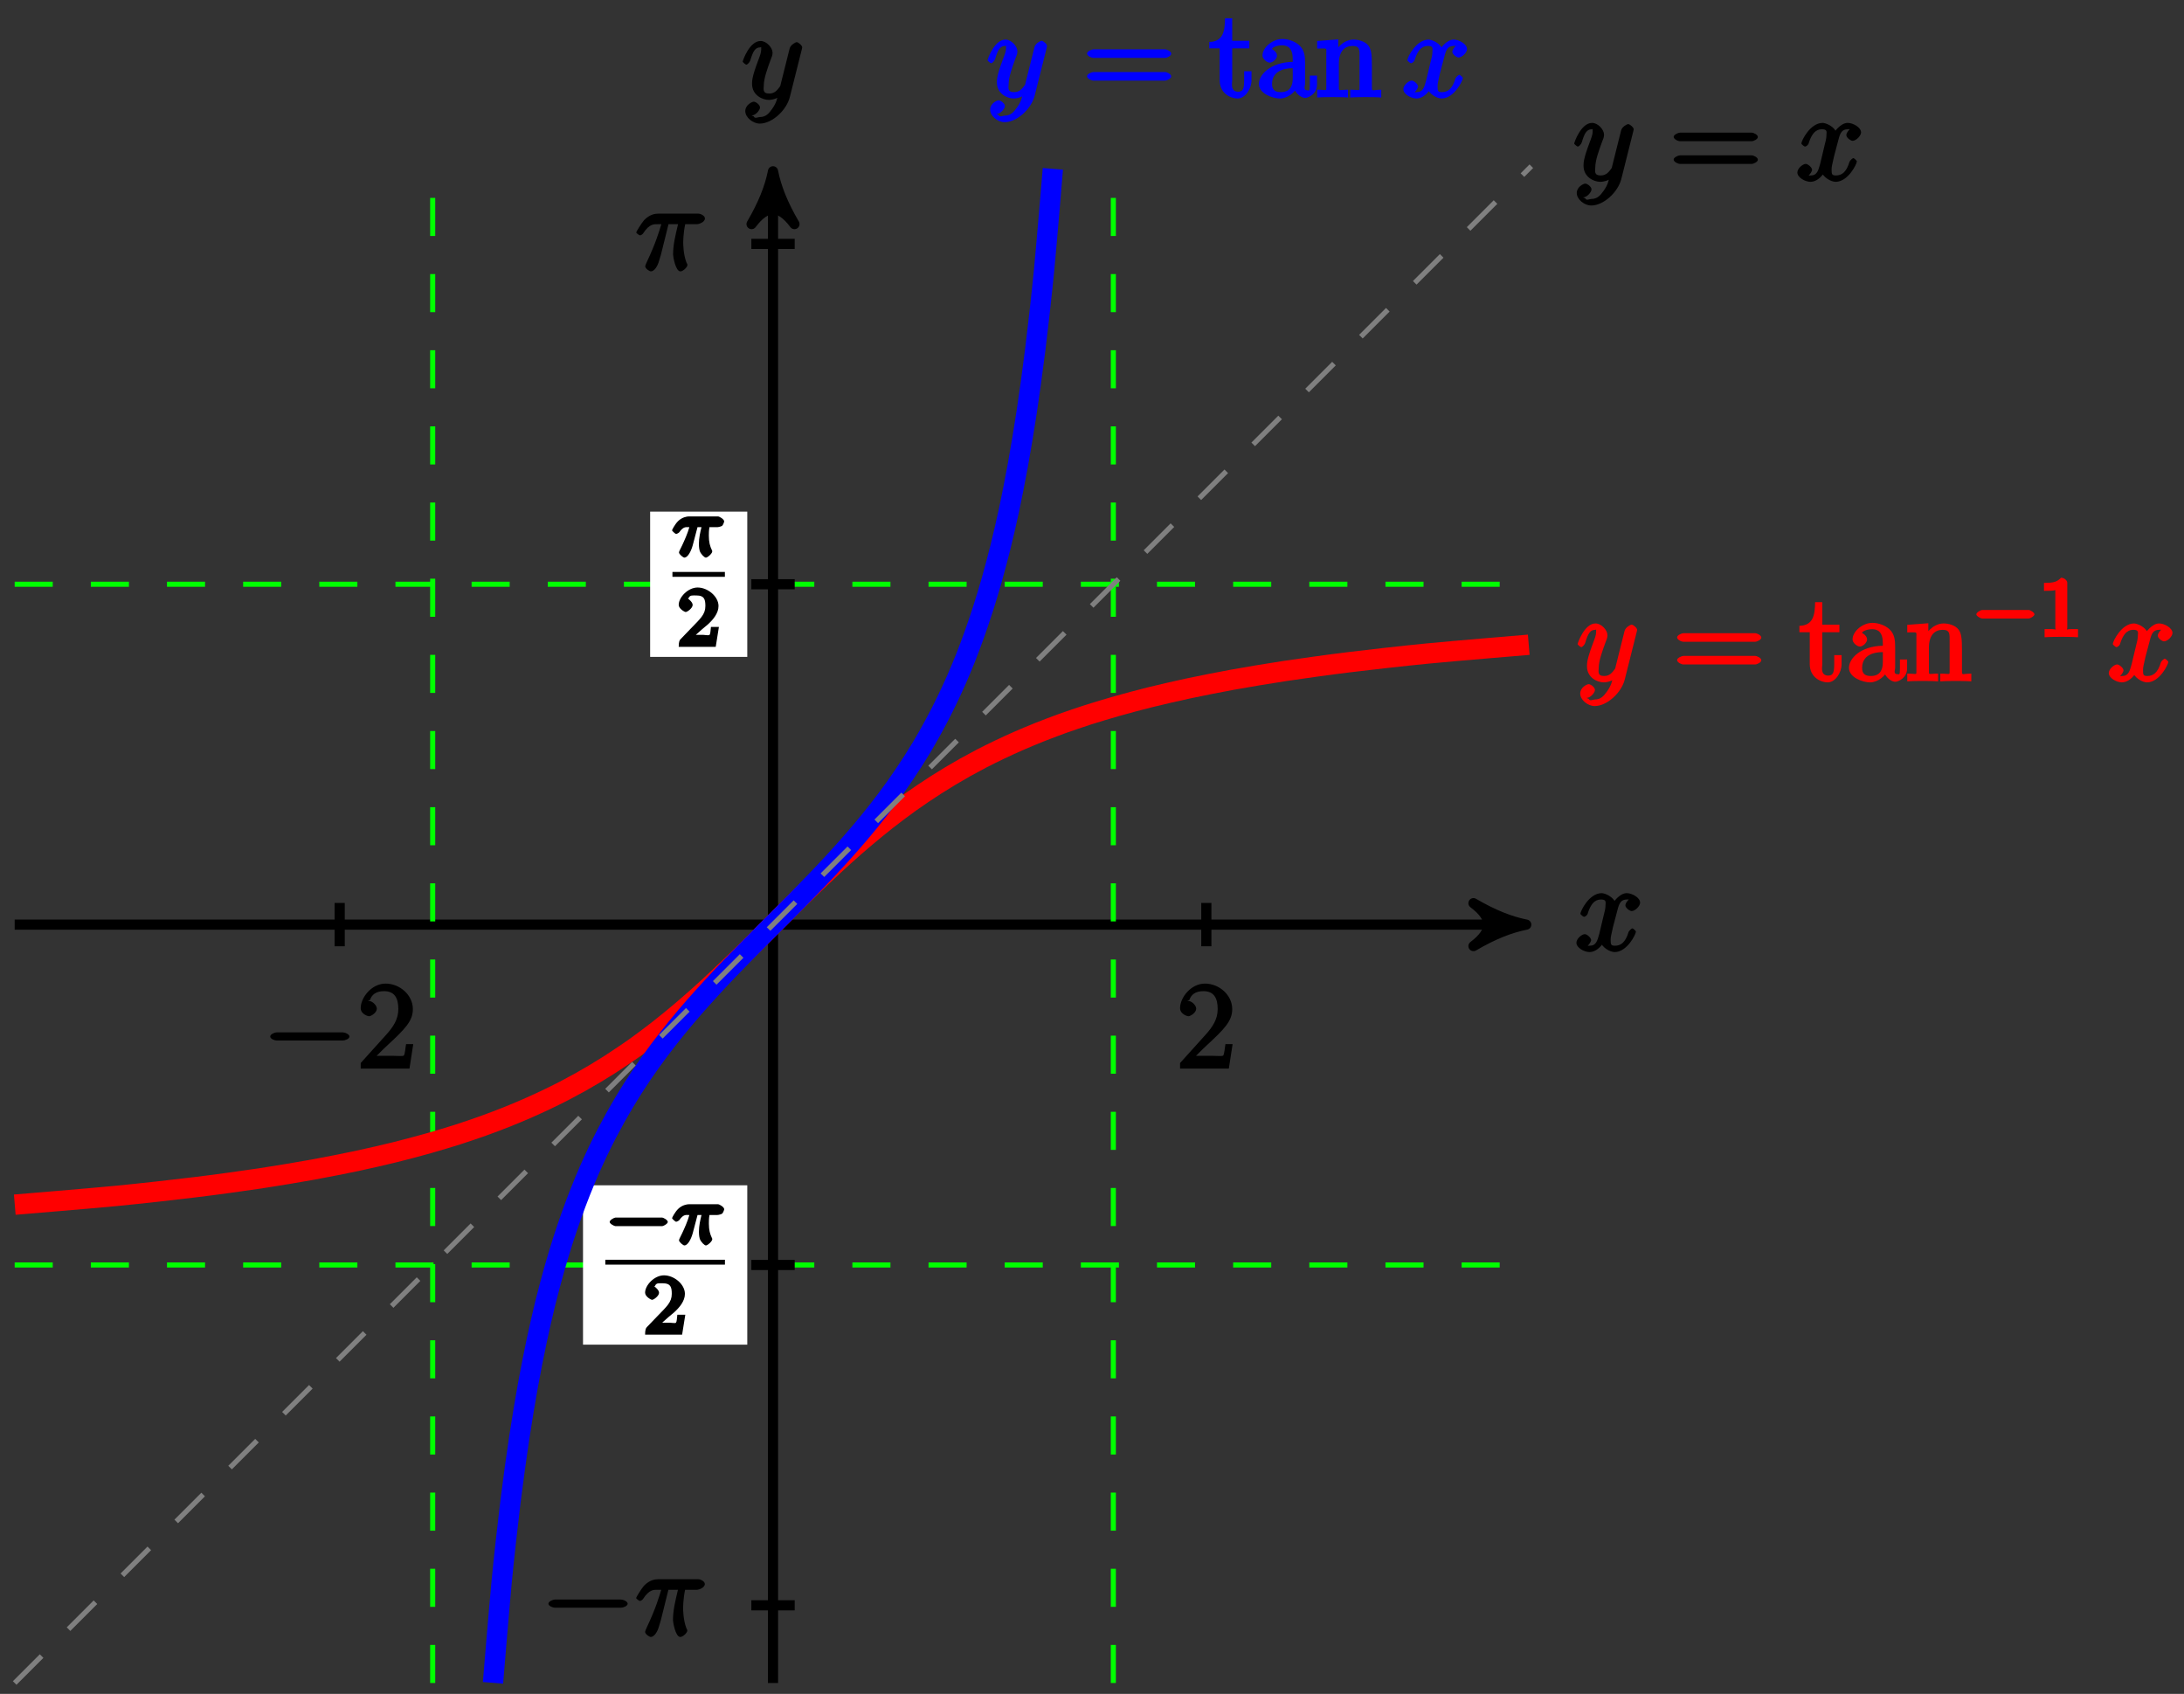 <?xml version="1.0" encoding="UTF-8"?>
<svg xmlns="http://www.w3.org/2000/svg" xmlns:xlink="http://www.w3.org/1999/xlink" width="171.44pt" height="132.961pt" viewBox="0 0 171.44 132.961" version="1.1">
<rect x="0" y="0" width="171.44" height="132.961" fill="#333333" stroke="none"/>
<defs>
<g>
<symbol overflow="visible" id="glyph0-0">
<path style="stroke:none;" d=""/>
</symbol>
<symbol overflow="visible" id="glyph0-1">
<path style="stroke:none;" d="M 4.531 -4.219 C 4.234 -4.156 3.938 -3.766 3.938 -3.578 C 3.938 -3.359 4.297 -3.125 4.422 -3.125 C 4.719 -3.125 5.094 -3.531 5.094 -3.781 C 5.094 -4.188 4.453 -4.531 4.047 -4.531 C 3.469 -4.531 2.969 -3.797 2.875 -3.609 L 3.234 -3.609 C 3.016 -4.328 2.25 -4.531 2.078 -4.531 C 1.094 -4.531 0.406 -3.125 0.406 -2.906 C 0.406 -2.875 0.625 -2.672 0.688 -2.672 C 0.766 -2.672 0.906 -2.766 0.969 -2.891 C 1.297 -3.984 1.766 -4.031 2.047 -4.031 C 2.484 -4.031 2.375 -3.781 2.375 -3.547 C 2.375 -3.344 2.328 -3.125 2.203 -2.656 L 1.891 -1.344 C 1.734 -0.781 1.641 -0.406 1.141 -0.406 C 1.094 -0.406 0.969 -0.359 0.766 -0.484 L 0.656 -0.219 C 1 -0.281 1.25 -0.734 1.25 -0.844 C 1.25 -1.031 0.922 -1.312 0.75 -1.312 C 0.516 -1.312 0.094 -0.953 0.094 -0.641 C 0.094 -0.234 0.719 0.094 1.125 0.094 C 1.594 0.094 2.031 -0.312 2.234 -0.703 L 1.938 -0.812 C 2.078 -0.25 2.75 0.094 3.094 0.094 C 4.078 0.094 4.766 -1.312 4.766 -1.516 C 4.766 -1.562 4.547 -1.766 4.5 -1.766 C 4.406 -1.766 4.219 -1.562 4.188 -1.484 C 3.938 -0.641 3.562 -0.406 3.125 -0.406 C 2.797 -0.406 2.781 -0.5 2.781 -0.891 C 2.781 -1.094 2.828 -1.25 2.969 -1.891 L 3.312 -3.188 C 3.453 -3.766 3.609 -4.031 4.047 -4.031 C 4.062 -4.031 4.203 -4.078 4.406 -3.953 Z M 4.531 -4.219 "/>
</symbol>
<symbol overflow="visible" id="glyph0-2">
<path style="stroke:none;" d="M 2.391 0.797 C 2.125 1.172 1.891 1.438 1.422 1.438 C 1.297 1.438 1.016 1.594 0.953 1.391 C 0.734 1.312 0.781 1.312 0.797 1.312 C 1.078 1.312 1.438 0.906 1.438 0.688 C 1.438 0.469 1.094 0.234 0.953 0.234 C 0.797 0.234 0.281 0.5 0.281 0.969 C 0.281 1.469 0.875 1.953 1.422 1.953 C 2.375 1.953 3.516 0.922 3.781 -0.141 L 4.719 -3.875 C 4.719 -3.922 4.75 -3.984 4.75 -4.031 C 4.75 -4.172 4.453 -4.438 4.312 -4.438 C 4.234 -4.438 3.844 -4.234 3.766 -3.953 L 3.062 -1.141 C 3.016 -0.969 3.062 -1.062 3 -0.953 C 2.797 -0.688 2.609 -0.406 2.156 -0.406 C 1.609 -0.406 1.734 -0.781 1.734 -1.031 C 1.734 -1.578 2 -2.312 2.25 -3 C 2.359 -3.281 2.422 -3.406 2.422 -3.609 C 2.422 -4 1.953 -4.531 1.484 -4.531 C 0.609 -4.531 0.078 -2.984 0.078 -2.906 C 0.078 -2.875 0.297 -2.672 0.359 -2.672 C 0.453 -2.672 0.625 -2.859 0.672 -3 C 0.906 -3.797 1.094 -4.031 1.469 -4.031 C 1.547 -4.031 1.531 -4.172 1.531 -3.859 C 1.531 -3.609 1.422 -3.344 1.281 -2.969 C 0.812 -1.719 0.812 -1.406 0.812 -1.172 C 0.812 -0.266 1.641 0.094 2.125 0.094 C 2.406 0.094 2.859 -0.031 3.078 -0.266 L 2.891 -0.438 C 2.766 0.078 2.719 0.328 2.391 0.797 Z M 2.391 0.797 "/>
</symbol>
<symbol overflow="visible" id="glyph0-3">
<path style="stroke:none;" d="M 2.484 -3.609 L 3.344 -3.609 C 3.125 -2.688 2.953 -1.984 2.953 -1.219 C 2.953 -1.094 3.141 0.094 3.531 0.094 C 3.734 0.094 4.078 -0.234 4.078 -0.406 C 4.078 -0.453 4.078 -0.469 4 -0.609 C 3.75 -1.266 3.75 -2.094 3.75 -2.156 C 3.75 -2.219 3.75 -2.891 3.906 -3.609 L 4.844 -3.609 C 4.969 -3.609 5.453 -3.766 5.453 -4.062 C 5.453 -4.281 5.109 -4.438 4.938 -4.438 L 1.781 -4.438 C 1.562 -4.438 1.125 -4.391 0.672 -3.922 C 0.438 -3.641 0.062 -3.016 0.062 -2.969 C 0.062 -2.906 0.297 -2.734 0.359 -2.734 C 0.422 -2.734 0.547 -2.812 0.594 -2.875 C 1.094 -3.656 1.469 -3.609 1.719 -3.609 L 2.031 -3.609 C 1.859 -3.047 1.625 -2.203 0.906 -0.672 C 0.828 -0.5 0.766 -0.359 0.766 -0.312 C 0.766 -0.109 1.125 0.094 1.203 0.094 C 1.484 0.094 1.734 -0.312 1.844 -0.703 C 2 -1.188 2 -1.219 2.094 -1.594 L 2.594 -3.609 Z M 2.484 -3.609 "/>
</symbol>
<symbol overflow="visible" id="glyph1-0">
<path style="stroke:none;" d=""/>
</symbol>
<symbol overflow="visible" id="glyph1-1">
<path style="stroke:none;" d="M 6.297 -2.203 C 6.469 -2.203 6.828 -2.328 6.828 -2.516 C 6.828 -2.703 6.469 -2.844 6.297 -2.844 L 1.125 -2.844 C 0.969 -2.844 0.609 -2.703 0.609 -2.516 C 0.609 -2.328 0.969 -2.203 1.125 -2.203 Z M 6.297 -2.203 "/>
</symbol>
<symbol overflow="visible" id="glyph2-0">
<path style="stroke:none;" d=""/>
</symbol>
<symbol overflow="visible" id="glyph2-1">
<path style="stroke:none;" d="M 4.203 -1.922 L 3.844 -1.922 C 3.781 -1.594 3.766 -1.188 3.672 -1.031 C 3.609 -0.953 3.188 -1 2.891 -1 L 1.125 -1 L 1.25 -0.734 C 1.5 -0.953 2.078 -1.562 2.328 -1.781 C 3.781 -3.125 4.375 -3.734 4.375 -4.672 C 4.375 -5.781 3.344 -6.672 2.234 -6.672 C 1.125 -6.672 0.281 -5.562 0.281 -4.75 C 0.281 -4.25 0.891 -4.109 0.922 -4.109 C 1.125 -4.109 1.547 -4.406 1.547 -4.703 C 1.547 -4.969 1.188 -5.312 0.922 -5.312 C 0.828 -5.312 0.812 -5.312 1.016 -5.391 C 1.141 -5.797 1.484 -6.078 2.109 -6.078 C 2.922 -6.078 3.234 -5.562 3.234 -4.672 C 3.234 -3.859 2.828 -3.266 2.281 -2.656 L 0.281 -0.438 L 0.281 0 L 4.109 0 L 4.406 -1.922 Z M 4.203 -1.922 "/>
</symbol>
<symbol overflow="visible" id="glyph2-2">
<path style="stroke:none;" d="M 6.453 -3.094 C 6.594 -3.094 6.938 -3.25 6.938 -3.422 C 6.938 -3.609 6.594 -3.766 6.453 -3.766 L 0.828 -3.766 C 0.688 -3.766 0.328 -3.609 0.328 -3.438 C 0.328 -3.25 0.672 -3.094 0.828 -3.094 Z M 6.453 -1.312 C 6.594 -1.312 6.938 -1.469 6.938 -1.641 C 6.938 -1.828 6.594 -1.984 6.453 -1.984 L 0.828 -1.984 C 0.688 -1.984 0.328 -1.828 0.328 -1.656 C 0.328 -1.469 0.672 -1.312 0.828 -1.312 Z M 6.453 -1.312 "/>
</symbol>
<symbol overflow="visible" id="glyph2-3">
<path style="stroke:none;" d="M 1.609 -3.844 L 3.125 -3.844 L 3.125 -4.438 L 1.781 -4.438 L 1.781 -6.203 L 1.219 -6.203 C 1.203 -5.141 1.047 -4.375 -0.016 -4.344 L -0.016 -3.844 L 0.797 -3.844 L 0.797 -1.344 C 0.797 -0.281 1.688 0.094 2.203 0.094 C 2.797 0.094 3.297 -0.656 3.297 -1.344 L 3.297 -2.047 L 2.719 -2.047 L 2.719 -1.359 C 2.719 -0.672 2.625 -0.438 2.25 -0.438 C 1.609 -0.438 1.781 -1.156 1.781 -1.312 L 1.781 -3.844 Z M 1.609 -3.844 "/>
</symbol>
<symbol overflow="visible" id="glyph2-4">
<path style="stroke:none;" d="M 3.859 -2.703 C 3.859 -3.219 3.812 -3.719 3.391 -4.094 C 3.047 -4.406 2.5 -4.578 2.078 -4.578 C 1.297 -4.578 0.516 -3.906 0.516 -3.281 C 0.516 -3 0.875 -2.719 1.094 -2.719 C 1.328 -2.719 1.656 -3.031 1.656 -3.266 C 1.656 -3.656 1.141 -3.812 1.266 -3.812 C 1.344 -3.953 1.688 -4.078 2.062 -4.078 C 2.5 -4.078 2.891 -3.859 2.891 -3 L 2.891 -2.781 C 1.141 -2.75 0.234 -1.781 0.234 -1.047 C 0.234 -0.297 1.297 0.094 1.891 0.094 C 2.516 0.094 3.125 -0.438 3.297 -0.906 L 2.938 -0.906 C 2.984 -0.453 3.469 0.047 3.875 0.047 C 4.078 0.047 4.797 -0.234 4.797 -1 L 4.797 -1.703 L 4.234 -1.703 L 4.234 -1 C 4.234 -0.453 4.188 -0.547 4.047 -0.547 C 3.688 -0.547 3.859 -0.891 3.859 -1.031 Z M 2.891 -1.5 C 2.891 -0.562 2.375 -0.406 1.953 -0.406 C 1.484 -0.406 1.266 -0.594 1.266 -1.047 C 1.266 -2.312 2.719 -2.281 2.891 -2.281 Z M 2.891 -1.5 "/>
</symbol>
<symbol overflow="visible" id="glyph2-5">
<path style="stroke:none;" d="M 4.422 -2.484 C 4.422 -3.359 4.375 -3.75 4.156 -4.047 C 3.875 -4.422 3.312 -4.531 2.984 -4.531 C 2.062 -4.531 1.516 -3.578 1.5 -3.547 L 1.781 -3.547 L 1.781 -4.547 L 0.125 -4.422 L 0.125 -3.828 C 0.953 -3.828 0.844 -3.922 0.844 -3.453 L 0.844 -0.859 C 0.844 -0.438 0.922 -0.594 0.125 -0.594 L 0.125 0.016 C 0.547 -0.016 1.078 -0.016 1.344 -0.016 C 1.609 -0.016 2.125 -0.016 2.547 0.016 L 2.547 -0.594 C 1.766 -0.594 1.828 -0.438 1.828 -0.859 L 1.828 -2.641 C 1.828 -3.641 2.312 -4.031 2.906 -4.031 C 3.5 -4.031 3.453 -3.688 3.453 -3.109 L 3.453 -0.859 C 3.453 -0.438 3.531 -0.594 2.719 -0.594 L 2.719 0.016 C 3.156 -0.016 3.672 -0.016 3.938 -0.016 C 4.219 -0.016 4.734 -0.016 5.156 0.016 L 5.156 -0.594 C 4.5 -0.594 4.438 -0.438 4.422 -0.719 Z M 4.422 -2.484 "/>
</symbol>
<symbol overflow="visible" id="glyph3-0">
<path style="stroke:none;" d=""/>
</symbol>
<symbol overflow="visible" id="glyph3-1">
<path style="stroke:none;" d="M 4.453 -1.453 C 4.562 -1.453 4.906 -1.641 4.906 -1.781 C 4.906 -1.938 4.562 -2.125 4.453 -2.125 L 0.797 -2.125 C 0.703 -2.125 0.344 -1.938 0.344 -1.781 C 0.344 -1.641 0.703 -1.453 0.797 -1.453 Z M 4.453 -1.453 "/>
</symbol>
<symbol overflow="visible" id="glyph4-0">
<path style="stroke:none;" d=""/>
</symbol>
<symbol overflow="visible" id="glyph4-1">
<path style="stroke:none;" d="M 1.812 -2.328 L 2.281 -2.328 C 2.188 -1.953 2.078 -1.484 2.078 -1.016 C 2.078 -0.969 2.078 -0.688 2.141 -0.469 C 2.234 -0.203 2.516 0.062 2.625 0.062 C 2.766 0.062 3.125 -0.266 3.125 -0.422 C 3.125 -0.469 3.125 -0.484 3.094 -0.531 C 2.953 -0.828 2.859 -1.141 2.859 -1.656 C 2.859 -1.797 2.859 -2.078 2.906 -2.328 L 3.516 -2.328 C 3.625 -2.328 3.844 -2.391 3.906 -2.438 C 3.984 -2.516 4.062 -2.734 4.062 -2.781 C 4.062 -2.953 3.688 -3.172 3.578 -3.172 L 1.281 -3.172 C 1.141 -3.172 0.75 -3.109 0.438 -2.797 C 0.203 -2.562 -0.031 -2.125 -0.031 -2.078 C -0.031 -2.031 0.234 -1.797 0.281 -1.797 C 0.344 -1.797 0.5 -1.875 0.547 -1.938 C 0.859 -2.391 1.078 -2.328 1.234 -2.328 L 1.328 -2.328 C 1.203 -1.859 0.922 -1.234 0.766 -0.906 C 0.578 -0.531 0.516 -0.406 0.516 -0.344 C 0.516 -0.203 0.844 0.062 0.938 0.062 C 1.188 0.062 1.453 -0.391 1.594 -0.906 L 1.969 -2.328 Z M 1.812 -2.328 "/>
</symbol>
<symbol overflow="visible" id="glyph5-0">
<path style="stroke:none;" d=""/>
</symbol>
<symbol overflow="visible" id="glyph5-1">
<path style="stroke:none;" d="M 1.938 -1.359 C 2.047 -1.453 2.312 -1.672 2.422 -1.766 C 2.812 -2.125 3.25 -2.625 3.25 -3.203 C 3.25 -3.953 2.406 -4.656 1.609 -4.656 C 0.844 -4.656 0.125 -3.875 0.125 -3.297 C 0.125 -2.984 0.594 -2.734 0.672 -2.734 C 0.812 -2.734 1.219 -3.047 1.219 -3.281 C 1.219 -3.609 0.688 -3.828 0.906 -3.828 C 1 -4.078 1.219 -4.031 1.531 -4.031 C 2.125 -4.031 2.219 -3.734 2.219 -3.203 C 2.219 -2.531 1.812 -2.203 1.062 -1.422 L 0.266 -0.594 C 0.188 -0.531 0.125 -0.375 0.125 0 L 3.031 0 L 3.281 -1.562 L 2.656 -1.562 C 2.609 -1.219 2.625 -1.047 2.547 -0.938 C 2.5 -0.875 2.172 -0.938 2.078 -0.938 L 0.938 -0.938 L 1.078 -0.594 Z M 1.938 -1.359 "/>
</symbol>
<symbol overflow="visible" id="glyph5-2">
<path style="stroke:none;" d="M 2.219 -4.266 C 2.219 -4.438 1.984 -4.656 1.734 -4.656 C 1.406 -4.344 1.219 -4.25 0.391 -4.25 L 0.391 -3.625 C 0.781 -3.625 1.125 -3.625 1.281 -3.688 L 1.281 -0.734 C 1.281 -0.5 1.484 -0.625 0.875 -0.625 L 0.438 -0.625 L 0.438 0.016 C 0.906 -0.016 1.453 -0.016 1.75 -0.016 C 2.031 -0.016 2.594 -0.016 3.062 0.016 L 3.062 -0.625 L 2.625 -0.625 C 2.016 -0.625 2.219 -0.5 2.219 -0.734 Z M 2.219 -4.266 "/>
</symbol>
</g>
<clipPath id="clip1">
  <path d="M 60 14 L 62 14 L 62 132.961 L 60 132.961 Z M 60 14 "/>
</clipPath>
<clipPath id="clip2">
  <path d="M 33 12 L 35 12 L 35 132.961 L 33 132.961 Z M 33 12 "/>
</clipPath>
<clipPath id="clip3">
  <path d="M 87 12 L 88 12 L 88 132.961 L 87 132.961 Z M 87 12 "/>
</clipPath>
<clipPath id="clip4">
  <path d="M 16 0 L 106 0 L 106 132.961 L 16 132.961 Z M 16 0 "/>
</clipPath>
<clipPath id="clip5">
  <path d="M 0 7 L 126 7 L 126 132.961 L 0 132.961 Z M 0 7 "/>
</clipPath>
</defs>
<g id="surface1">
<path style="fill:none;stroke-width:0.797;stroke-linecap:butt;stroke-linejoin:miter;stroke:rgb(0%,0%,0%);stroke-opacity:1;stroke-miterlimit:10;" d="M -59.528 -0.002 L 58.093 -0.002 " transform="matrix(1,0,0,-1,60.68,72.576)"/>
<path style="fill-rule:nonzero;fill:rgb(0%,0%,0%);fill-opacity:1;stroke-width:0.797;stroke-linecap:butt;stroke-linejoin:round;stroke:rgb(0%,0%,0%);stroke-opacity:1;stroke-miterlimit:10;" d="M 1.034 -0.002 C -0.259 0.26 -1.556 0.776 -3.11 1.682 C -1.556 0.518 -1.556 -0.517 -3.11 -1.685 C -1.556 -0.775 -0.259 -0.26 1.034 -0.002 Z M 1.034 -0.002 " transform="matrix(1,0,0,-1,118.774,72.576)"/>
<g style="fill:rgb(0%,0%,0%);fill-opacity:1;">
  <use xlink:href="#glyph0-1" x="123.652" y="74.638"/>
</g>
<g clip-path="url(#clip1)" clip-rule="nonzero">
<path style="fill:none;stroke-width:0.797;stroke-linecap:butt;stroke-linejoin:miter;stroke:rgb(0%,0%,0%);stroke-opacity:1;stroke-miterlimit:10;" d="M -0 -59.529 L -0 58.096 " transform="matrix(1,0,0,-1,60.68,72.576)"/>
</g>
<path style="fill-rule:nonzero;fill:rgb(0%,0%,0%);fill-opacity:1;stroke-width:0.797;stroke-linecap:butt;stroke-linejoin:round;stroke:rgb(0%,0%,0%);stroke-opacity:1;stroke-miterlimit:10;" d="M 1.037 0 C -0.26 0.258 -1.553 0.778 -3.108 1.684 C -1.553 0.52 -1.553 -0.519 -3.108 -1.683 C -1.553 -0.777 -0.26 -0.258 1.037 0 Z M 1.037 0 " transform="matrix(0,-1,-1,0,60.68,14.482)"/>
<g style="fill:rgb(0%,0%,0%);fill-opacity:1;">
  <use xlink:href="#glyph0-2" x="58.222" y="7.748"/>
</g>
<path style="fill:none;stroke-width:0.399;stroke-linecap:butt;stroke-linejoin:miter;stroke:rgb(0%,100%,0%);stroke-opacity:1;stroke-dasharray:2.989,2.989;stroke-miterlimit:10;" d="M -59.528 26.717 L 59.527 26.717 " transform="matrix(1,0,0,-1,60.68,72.576)"/>
<path style="fill:none;stroke-width:0.399;stroke-linecap:butt;stroke-linejoin:miter;stroke:rgb(0%,100%,0%);stroke-opacity:1;stroke-dasharray:2.989,2.989;stroke-miterlimit:10;" d="M -59.528 -26.717 L 59.527 -26.717 " transform="matrix(1,0,0,-1,60.68,72.576)"/>
<g clip-path="url(#clip2)" clip-rule="nonzero">
<path style="fill:none;stroke-width:0.399;stroke-linecap:butt;stroke-linejoin:miter;stroke:rgb(0%,100%,0%);stroke-opacity:1;stroke-dasharray:2.989,2.989;stroke-miterlimit:10;" d="M -26.715 -59.529 L -26.715 59.529 " transform="matrix(1,0,0,-1,60.68,72.576)"/>
</g>
<g clip-path="url(#clip3)" clip-rule="nonzero">
<path style="fill:none;stroke-width:0.399;stroke-linecap:butt;stroke-linejoin:miter;stroke:rgb(0%,100%,0%);stroke-opacity:1;stroke-dasharray:2.989,2.989;stroke-miterlimit:10;" d="M 26.715 -59.529 L 26.715 59.529 " transform="matrix(1,0,0,-1,60.68,72.576)"/>
</g>
<path style="fill:none;stroke-width:0.797;stroke-linecap:butt;stroke-linejoin:miter;stroke:rgb(0%,0%,0%);stroke-opacity:1;stroke-miterlimit:10;" d="M -34.016 1.701 L -34.016 -1.701 " transform="matrix(1,0,0,-1,60.68,72.576)"/>
<g style="fill:rgb(0%,0%,0%);fill-opacity:1;">
  <use xlink:href="#glyph1-1" x="20.602" y="83.878"/>
</g>
<g style="fill:rgb(0%,0%,0%);fill-opacity:1;">
  <use xlink:href="#glyph2-1" x="28.034" y="83.878"/>
</g>
<path style="fill:none;stroke-width:0.797;stroke-linecap:butt;stroke-linejoin:miter;stroke:rgb(0%,0%,0%);stroke-opacity:1;stroke-miterlimit:10;" d="M 34.015 1.701 L 34.015 -1.701 " transform="matrix(1,0,0,-1,60.68,72.576)"/>
<g style="fill:rgb(0%,0%,0%);fill-opacity:1;">
  <use xlink:href="#glyph2-1" x="92.352" y="83.878"/>
</g>
<path style="fill:none;stroke-width:0.797;stroke-linecap:butt;stroke-linejoin:miter;stroke:rgb(0%,0%,0%);stroke-opacity:1;stroke-miterlimit:10;" d="M 1.703 53.432 L -1.7 53.432 " transform="matrix(1,0,0,-1,60.68,72.576)"/>
<g style="fill:rgb(0%,0%,0%);fill-opacity:1;">
  <use xlink:href="#glyph0-3" x="49.882" y="21.208"/>
</g>
<path style="fill:none;stroke-width:0.797;stroke-linecap:butt;stroke-linejoin:miter;stroke:rgb(0%,0%,0%);stroke-opacity:1;stroke-miterlimit:10;" d="M 1.703 -53.431 L -1.7 -53.431 " transform="matrix(1,0,0,-1,60.68,72.576)"/>
<g style="fill:rgb(0%,0%,0%);fill-opacity:1;">
  <use xlink:href="#glyph1-1" x="42.442" y="128.398"/>
</g>
<g style="fill:rgb(0%,0%,0%);fill-opacity:1;">
  <use xlink:href="#glyph0-3" x="49.874" y="128.398"/>
</g>
<path style="fill:none;stroke-width:0.797;stroke-linecap:butt;stroke-linejoin:miter;stroke:rgb(0%,0%,0%);stroke-opacity:1;stroke-miterlimit:10;" d="M 1.703 -26.717 L -1.7 -26.717 " transform="matrix(1,0,0,-1,60.68,72.576)"/>
<path style=" stroke:none;fill-rule:nonzero;fill:rgb(100%,100%,100%);fill-opacity:1;" d="M 58.66 93.039 L 45.766 93.039 L 45.766 105.547 L 58.66 105.547 Z M 58.66 93.039 "/>
<g style="fill:rgb(0%,0%,0%);fill-opacity:1;">
  <use xlink:href="#glyph3-1" x="47.514" y="97.698"/>
</g>
<g style="fill:rgb(0%,0%,0%);fill-opacity:1;">
  <use xlink:href="#glyph4-1" x="52.786" y="97.698"/>
</g>
<path style="fill:none;stroke-width:0.478;stroke-linecap:butt;stroke-linejoin:miter;stroke:rgb(0%,0%,0%);stroke-opacity:1;stroke-miterlimit:10;" d="M 109.832 -56.56 L 121.57 -56.56 " transform="matrix(0.8,0,0,-0.8,-40.35,53.826)"/>
<g style="fill:rgb(0%,0%,0%);fill-opacity:1;">
  <use xlink:href="#glyph5-1" x="50.514" y="104.762"/>
</g>
<path style="fill:none;stroke-width:0.797;stroke-linecap:butt;stroke-linejoin:miter;stroke:rgb(0%,0%,0%);stroke-opacity:1;stroke-miterlimit:10;" d="M 1.703 26.717 L -1.7 26.717 " transform="matrix(1,0,0,-1,60.68,72.576)"/>
<path style=" stroke:none;fill-rule:nonzero;fill:rgb(100%,100%,100%);fill-opacity:1;" d="M 58.66 40.16 L 51.035 40.16 L 51.035 51.562 L 58.66 51.562 Z M 58.66 40.16 "/>
<g style="fill:rgb(0%,0%,0%);fill-opacity:1;">
  <use xlink:href="#glyph4-1" x="52.784" y="43.708"/>
</g>
<path style="fill:none;stroke-width:0.478;stroke-linecap:butt;stroke-linejoin:miter;stroke:rgb(0%,0%,0%);stroke-opacity:1;stroke-miterlimit:10;" d="M 109.831 -56.562 L 114.978 -56.562 " transform="matrix(0.8,0,0,-0.8,-35.08,-0.164)"/>
<g style="fill:rgb(0%,0%,0%);fill-opacity:1;">
  <use xlink:href="#glyph5-1" x="53.152" y="50.772"/>
</g>
<path style="fill:none;stroke-width:1.594;stroke-linecap:butt;stroke-linejoin:miter;stroke:rgb(100%,0%,0%);stroke-opacity:1;stroke-miterlimit:10;" d="M -59.52 -21.982 C -59.52 -21.982 -53.516 -21.486 -51.543 -21.295 C -49.571 -21.103 -46.875 -20.799 -45.313 -20.607 C -43.75 -20.42 -41.559 -20.111 -40.285 -19.924 C -39.016 -19.732 -37.203 -19.428 -36.145 -19.236 C -35.082 -19.045 -33.551 -18.74 -32.649 -18.549 C -31.75 -18.357 -30.438 -18.053 -29.66 -17.861 C -28.887 -17.67 -27.746 -17.365 -27.071 -17.174 C -26.395 -16.986 -25.387 -16.678 -24.789 -16.49 C -24.192 -16.299 -23.297 -15.994 -22.762 -15.803 C -22.227 -15.611 -21.422 -15.306 -20.942 -15.115 C -20.461 -14.924 -19.735 -14.619 -19.297 -14.428 C -18.86 -14.236 -18.192 -13.931 -17.793 -13.74 C -17.391 -13.553 -16.782 -13.244 -16.41 -13.056 C -16.043 -12.865 -15.477 -12.56 -15.133 -12.369 C -14.793 -12.178 -14.266 -11.873 -13.946 -11.681 C -13.625 -11.49 -13.133 -11.185 -12.832 -10.994 C -12.535 -10.803 -12.071 -10.498 -11.789 -10.306 C -11.504 -10.119 -11.067 -9.81 -10.797 -9.623 C -10.532 -9.431 -10.114 -9.127 -9.86 -8.935 C -9.602 -8.744 -9.203 -8.439 -8.961 -8.248 C -8.719 -8.056 -8.336 -7.752 -8.102 -7.56 C -7.867 -7.369 -7.5 -7.064 -7.274 -6.873 C -7.047 -6.685 -6.696 -6.377 -6.477 -6.189 C -6.258 -5.998 -5.914 -5.693 -5.7 -5.502 C -5.489 -5.31 -5.153 -5.006 -4.946 -4.814 C -4.739 -4.623 -4.414 -4.318 -4.211 -4.127 C -4.008 -3.935 -3.688 -3.631 -3.489 -3.439 C -3.289 -3.252 -2.973 -2.943 -2.778 -2.756 C -2.582 -2.564 -2.27 -2.26 -2.078 -2.068 C -1.883 -1.877 -1.575 -1.572 -1.383 -1.381 C -1.192 -1.189 -0.887 -0.885 -0.696 -0.693 C -0.504 -0.502 -0.2 -0.197 -0.008 -0.006 C 0.183 0.182 0.488 0.49 0.679 0.678 C 0.871 0.869 1.175 1.174 1.367 1.365 C 1.562 1.557 1.867 1.861 2.062 2.053 C 2.257 2.244 2.566 2.549 2.761 2.74 C 2.957 2.928 3.273 3.236 3.472 3.428 C 3.672 3.615 3.992 3.924 4.195 4.111 C 4.398 4.303 4.722 4.608 4.929 4.799 C 5.136 4.99 5.472 5.295 5.683 5.486 C 5.898 5.678 6.242 5.983 6.457 6.174 C 6.675 6.361 7.031 6.67 7.258 6.858 C 7.48 7.049 7.851 7.358 8.082 7.545 C 8.316 7.736 8.699 8.041 8.941 8.233 C 9.187 8.424 9.582 8.729 9.84 8.92 C 10.093 9.111 10.511 9.416 10.777 9.608 C 11.047 9.795 11.484 10.104 11.765 10.291 C 12.047 10.483 12.511 10.787 12.812 10.979 C 13.109 11.17 13.601 11.475 13.922 11.666 C 14.242 11.858 14.765 12.162 15.109 12.354 C 15.449 12.545 16.015 12.85 16.383 13.041 C 16.754 13.229 17.363 13.537 17.761 13.725 C 18.16 13.916 18.824 14.221 19.261 14.412 C 19.699 14.604 20.425 14.908 20.906 15.1 C 21.386 15.291 22.187 15.596 22.718 15.787 C 23.254 15.979 24.148 16.283 24.742 16.475 C 25.34 16.662 26.343 16.971 27.019 17.158 C 27.691 17.35 28.828 17.654 29.601 17.846 C 30.375 18.037 31.683 18.342 32.582 18.533 C 33.476 18.725 35.004 19.029 36.058 19.221 C 37.113 19.412 38.922 19.717 40.187 19.908 C 41.457 20.096 43.633 20.404 45.187 20.592 C 46.742 20.783 49.429 21.088 51.39 21.279 C 53.351 21.471 59.324 21.967 59.324 21.967 " transform="matrix(1,0,0,-1,60.68,72.576)"/>
<g style="fill:rgb(100%,0%,0%);fill-opacity:1;">
  <use xlink:href="#glyph0-2" x="123.762" y="53.468"/>
</g>
<g style="fill:rgb(100%,0%,0%);fill-opacity:1;">
  <use xlink:href="#glyph2-2" x="131.322" y="53.468"/>
</g>
<g style="fill:rgb(100%,0%,0%);fill-opacity:1;">
  <use xlink:href="#glyph2-3" x="141.265" y="53.468"/>
  <use xlink:href="#glyph2-4" x="144.907" y="53.468"/>
  <use xlink:href="#glyph2-5" x="149.589" y="53.468"/>
</g>
<g style="fill:rgb(100%,0%,0%);fill-opacity:1;">
  <use xlink:href="#glyph3-1" x="154.794" y="50.004"/>
</g>
<g style="fill:rgb(100%,0%,0%);fill-opacity:1;">
  <use xlink:href="#glyph5-2" x="160.058" y="50.004"/>
</g>
<g style="fill:rgb(100%,0%,0%);fill-opacity:1;">
  <use xlink:href="#glyph0-1" x="165.442" y="53.468"/>
</g>
<g clip-path="url(#clip4)" clip-rule="nonzero">
<path style="fill:none;stroke-width:1.594;stroke-linecap:butt;stroke-linejoin:miter;stroke:rgb(0%,0%,100%);stroke-opacity:1;stroke-miterlimit:10;" d="M -21.981 -59.517 C -21.981 -59.517 -21.485 -53.514 -21.297 -51.545 C -21.106 -49.572 -20.801 -46.873 -20.61 -45.31 C -20.418 -43.752 -20.114 -41.56 -19.922 -40.287 C -19.731 -39.014 -19.426 -37.201 -19.235 -36.142 C -19.043 -35.084 -18.739 -33.549 -18.547 -32.65 C -18.36 -31.752 -18.051 -30.435 -17.864 -29.662 C -17.672 -28.889 -17.367 -27.748 -17.176 -27.072 C -16.985 -26.396 -16.68 -25.389 -16.489 -24.791 C -16.297 -24.193 -15.992 -23.295 -15.801 -22.764 C -15.61 -22.228 -15.305 -21.424 -15.114 -20.943 C -14.926 -20.463 -14.617 -19.732 -14.43 -19.295 C -14.239 -18.857 -13.934 -18.193 -13.742 -17.791 C -13.551 -17.392 -13.246 -16.779 -13.055 -16.412 C -12.864 -16.045 -12.559 -15.478 -12.367 -15.135 C -12.176 -14.791 -11.871 -14.267 -11.68 -13.947 C -11.492 -13.627 -11.184 -13.135 -10.996 -12.834 C -10.805 -12.533 -10.5 -12.072 -10.309 -11.787 C -10.117 -11.506 -9.813 -11.064 -9.621 -10.799 C -9.43 -10.529 -9.125 -10.111 -8.934 -9.857 C -8.742 -9.603 -8.438 -9.205 -8.246 -8.963 C -8.059 -8.717 -7.75 -8.334 -7.563 -8.103 C -7.371 -7.869 -7.067 -7.502 -6.875 -7.275 C -6.684 -7.049 -6.379 -6.693 -6.188 -6.474 C -5.996 -6.256 -5.692 -5.912 -5.5 -5.701 C -5.309 -5.49 -5.004 -5.154 -4.813 -4.947 C -4.625 -4.74 -4.317 -4.412 -4.129 -4.209 C -3.938 -4.01 -3.633 -3.685 -3.442 -3.486 C -3.25 -3.291 -2.946 -2.974 -2.754 -2.779 C -2.563 -2.584 -2.258 -2.271 -2.067 -2.076 C -1.875 -1.885 -1.571 -1.576 -1.379 -1.385 C -1.192 -1.193 -0.883 -0.885 -0.696 -0.693 C -0.504 -0.502 -0.2 -0.197 -0.008 -0.006 C 0.183 0.182 0.488 0.486 0.679 0.678 C 0.871 0.869 1.175 1.178 1.367 1.369 C 1.558 1.561 1.863 1.869 2.054 2.061 C 2.242 2.256 2.55 2.569 2.738 2.764 C 2.929 2.959 3.234 3.276 3.425 3.471 C 3.617 3.67 3.922 3.99 4.113 4.194 C 4.304 4.397 4.609 4.725 4.8 4.932 C 4.992 5.139 5.297 5.471 5.488 5.686 C 5.675 5.897 5.984 6.24 6.172 6.459 C 6.363 6.678 6.668 7.029 6.859 7.256 C 7.05 7.483 7.355 7.85 7.547 8.084 C 7.738 8.319 8.043 8.697 8.234 8.944 C 8.422 9.186 8.73 9.584 8.922 9.838 C 9.109 10.092 9.418 10.51 9.605 10.776 C 9.797 11.045 10.101 11.483 10.293 11.768 C 10.484 12.049 10.789 12.51 10.98 12.811 C 11.172 13.111 11.476 13.604 11.668 13.92 C 11.855 14.24 12.164 14.768 12.351 15.108 C 12.543 15.451 12.847 16.014 13.039 16.385 C 13.23 16.752 13.535 17.361 13.726 17.764 C 13.918 18.162 14.222 18.826 14.414 19.26 C 14.605 19.697 14.91 20.424 15.101 20.904 C 15.289 21.385 15.597 22.186 15.785 22.721 C 15.976 23.252 16.281 24.147 16.472 24.744 C 16.664 25.338 16.968 26.346 17.16 27.018 C 17.351 27.694 17.656 28.83 17.847 29.6 C 18.039 30.373 18.343 31.686 18.535 32.58 C 18.722 33.475 19.031 35.002 19.218 36.057 C 19.41 37.115 19.715 38.924 19.906 40.19 C 20.097 41.455 20.402 43.635 20.593 45.19 C 20.785 46.744 21.09 49.428 21.281 51.389 C 21.472 53.35 21.968 59.322 21.968 59.322 " transform="matrix(1,0,0,-1,60.68,72.576)"/>
</g>
<g style="fill:rgb(0%,0%,100%);fill-opacity:1;">
  <use xlink:href="#glyph0-2" x="77.442" y="7.638"/>
</g>
<g style="fill:rgb(0%,0%,100%);fill-opacity:1;">
  <use xlink:href="#glyph2-2" x="85.002" y="7.638"/>
</g>
<g style="fill:rgb(0%,0%,100%);fill-opacity:1;">
  <use xlink:href="#glyph2-3" x="94.945" y="7.638"/>
  <use xlink:href="#glyph2-4" x="98.587" y="7.638"/>
  <use xlink:href="#glyph2-5" x="103.269" y="7.638"/>
</g>
<g style="fill:rgb(0%,0%,100%);fill-opacity:1;">
  <use xlink:href="#glyph0-1" x="110.066" y="7.638"/>
</g>
<g clip-path="url(#clip5)" clip-rule="nonzero">
<path style="fill:none;stroke-width:0.399;stroke-linecap:butt;stroke-linejoin:miter;stroke:rgb(50%,50%,50%);stroke-opacity:1;stroke-dasharray:2.989,2.989;stroke-miterlimit:10;" d="M -59.528 -59.529 L 59.527 59.529 " transform="matrix(1,0,0,-1,60.68,72.576)"/>
</g>
<g style="fill:rgb(0%,0%,0%);fill-opacity:1;">
  <use xlink:href="#glyph0-2" x="123.492" y="14.178"/>
</g>
<g style="fill:rgb(0%,0%,0%);fill-opacity:1;">
  <use xlink:href="#glyph2-2" x="131.052" y="14.178"/>
</g>
<g style="fill:rgb(0%,0%,0%);fill-opacity:1;">
  <use xlink:href="#glyph0-1" x="140.996" y="14.178"/>
</g>
</g>
</svg>
